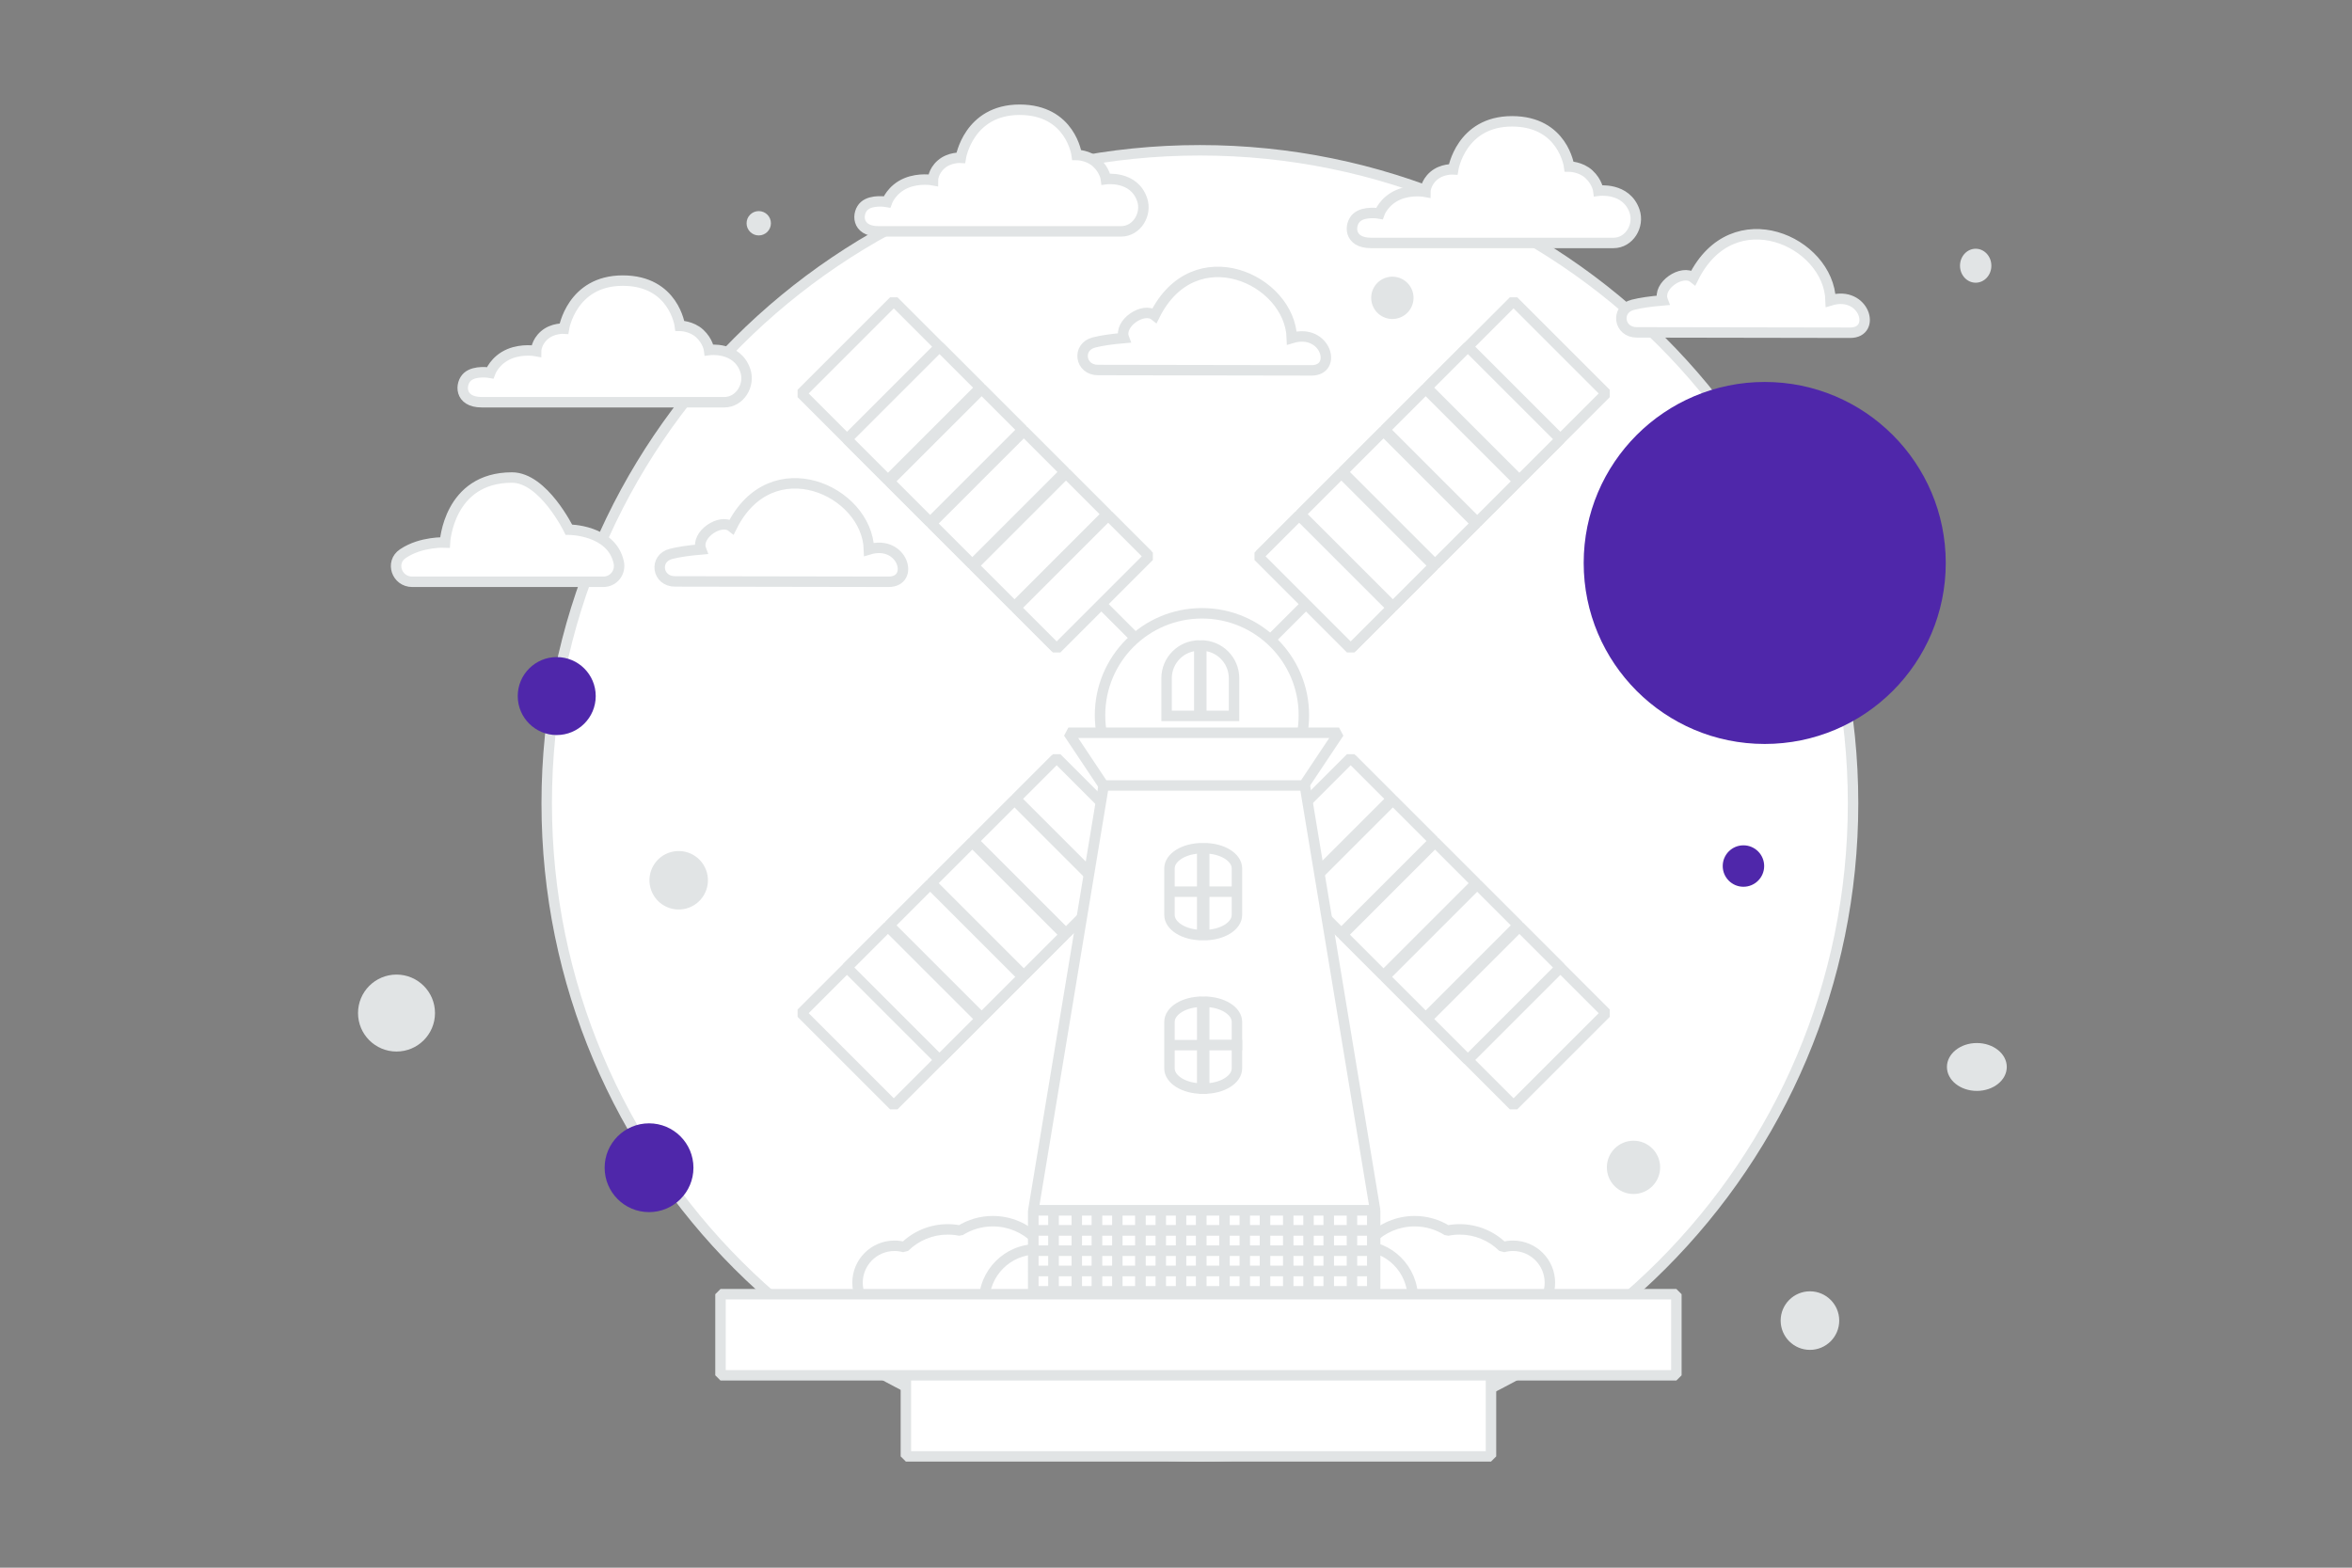 <svg width="900" height="600" viewBox="0 0 900 600" fill="none" xmlns="http://www.w3.org/2000/svg">
<rect x="0" y="0" width="900" height="600" fill="#808080" stroke="none"/>
<g clip-path="url(#clip0_1235_29945)">
<path d="M459.141 557.402C597.18 557.402 709.082 445.499 709.082 307.461C709.082 169.422 597.18 57.52 459.141 57.52C321.102 57.52 209.2 169.422 209.2 307.461C209.2 445.499 321.102 557.402 459.141 557.402Z" fill="white" stroke="#E1E4E5" stroke-width="4" stroke-linejoin="bevel"/>
<path d="M588.94 142.027L482.697 248.269" stroke="#E1E4E5" stroke-width="4" stroke-linejoin="bevel"/>
<path d="M579.168 115.199L481.968 212.399L517.362 247.792L614.562 150.592L579.168 115.199Z" fill="white" stroke="#E1E4E5" stroke-width="4" stroke-linejoin="bevel"/>
<path d="M561.685 132.684L546.001 148.368L581.395 183.761L597.079 168.078L561.685 132.684ZM545.547 148.822L529.863 164.506L565.257 199.899L580.941 184.216L545.547 148.822ZM529.409 164.96L513.725 180.644L549.119 216.037L564.803 200.354L529.409 164.96ZM513.271 181.098L497.587 196.782L532.981 232.175L548.665 216.492L513.271 181.098ZM497.133 197.237L481.449 212.921L516.843 248.314L532.527 232.631L497.133 197.237Z" fill="white" stroke="#E1E4E5" stroke-width="4" stroke-linejoin="bevel"/>
<path d="M332.241 396.341L438.484 290.098" stroke="#E1E4E5" stroke-width="4" stroke-linejoin="bevel"/>
<path d="M342.013 423.167L439.213 325.967L403.819 290.574L306.619 387.774L342.013 423.167Z" fill="white" stroke="#E1E4E5" stroke-width="4" stroke-linejoin="bevel"/>
<path d="M359.496 405.688L375.18 390.004L339.786 354.611L324.102 370.294L359.496 405.688ZM375.634 389.55L391.318 373.866L355.924 338.473L340.24 354.156L375.634 389.55ZM391.772 373.412L407.456 357.728L372.062 322.335L356.378 338.018L391.772 373.412ZM407.91 357.274L423.594 341.59L388.2 306.197L372.516 321.88L407.91 357.274ZM424.048 341.136L439.732 325.452L404.338 290.059L388.654 305.742L424.048 341.136Z" fill="white" stroke="#E1E4E5" stroke-width="4" stroke-linejoin="bevel"/>
<path d="M332.241 142.027L438.483 248.27" stroke="#E1E4E5" stroke-width="4" stroke-linejoin="bevel"/>
<path d="M342.013 115.199L439.213 212.399L403.819 247.792L306.619 150.592L342.013 115.199Z" fill="white" stroke="#E1E4E5" stroke-width="4" stroke-linejoin="bevel"/>
<path d="M359.496 132.684L375.18 148.368L339.786 183.761L324.102 168.078L359.496 132.684ZM375.634 148.822L391.318 164.506L355.924 199.899L340.24 184.216L375.634 148.822ZM391.772 164.96L407.456 180.644L372.062 216.037L356.378 200.354L391.772 164.96ZM407.91 181.098L423.594 196.782L388.2 232.175L372.516 216.492L407.91 181.098ZM424.048 197.237L439.732 212.921L404.338 248.314L388.654 232.631L424.048 197.237Z" fill="white" stroke="#E1E4E5" stroke-width="4" stroke-linejoin="bevel"/>
<path d="M588.94 396.34L482.698 290.098" stroke="#E1E4E5" stroke-width="4" stroke-linejoin="bevel"/>
<path d="M579.168 423.167L481.968 325.967L517.362 290.574L614.562 387.774L579.168 423.167Z" fill="white" stroke="#E1E4E5" stroke-width="4" stroke-linejoin="bevel"/>
<path d="M561.685 405.688L546.001 390.004L581.395 354.611L597.079 370.294L561.685 405.688ZM545.547 389.55L529.863 373.866L565.257 338.473L580.941 354.156L545.547 389.55ZM529.409 373.412L513.725 357.728L549.119 322.335L564.803 338.018L529.409 373.412ZM513.271 357.273L497.587 341.589L532.981 306.196L548.665 321.879L513.271 357.273ZM497.133 341.136L481.449 325.452L516.843 290.059L532.527 305.742L497.133 341.136Z" fill="white" stroke="#E1E4E5" stroke-width="4" stroke-linejoin="bevel"/>
<path d="M459.932 312.727C481.471 312.727 498.932 295.266 498.932 273.727C498.932 252.187 481.471 234.727 459.932 234.727C438.393 234.727 420.932 252.187 420.932 273.727C420.932 295.266 438.393 312.727 459.932 312.727Z" fill="white" stroke="#E1E4E5" stroke-width="4" stroke-linejoin="bevel"/>
<path d="M446.395 273.99V259.592C446.395 252.666 452.001 247.051 458.915 247.051V273.99H446.395ZM459.691 273.99V247.051C466.606 247.051 472.212 252.666 472.212 259.592V273.99H459.691Z" fill="white" stroke="#E1E4E5" stroke-width="4"/>
<path fill-rule="evenodd" clip-rule="evenodd" d="M362.655 470.521C364.273 470.521 365.853 470.684 367.379 470.995C371.131 468.628 375.478 467.376 379.914 467.383C392.912 467.383 403.448 477.92 403.448 490.918C403.448 503.916 392.912 514.453 379.914 514.453C378.296 514.453 376.716 514.289 375.19 513.978C371.438 516.344 367.091 517.597 362.655 517.59C353.621 517.59 345.776 512.501 341.831 505.032C334.23 504.807 328.137 498.574 328.137 490.918C328.137 483.119 334.459 476.797 342.258 476.797C343.59 476.797 344.88 476.982 346.102 477.326C350.504 472.959 356.455 470.513 362.655 470.521Z" fill="white"/>
<path d="M367.379 470.995L366.98 472.955L368.446 472.687L367.379 470.995ZM375.19 513.978L375.589 512.019L374.123 512.286L375.19 513.978ZM341.831 505.032L343.6 504.098L341.891 503.033L341.831 505.032ZM346.102 477.326L345.558 479.251L347.508 478.748L346.102 477.326ZM367.778 469.035C366.092 468.692 364.376 468.52 362.655 468.521V472.521C364.138 472.521 365.584 472.671 366.98 472.955L367.778 469.035ZM379.914 465.383C375.1 465.376 370.384 466.735 366.312 469.303L368.446 472.687C371.878 470.521 375.856 469.376 379.914 469.383V465.383ZM405.448 490.918C405.448 476.815 394.016 465.383 379.914 465.383V469.383C391.807 469.383 401.448 479.024 401.448 490.918H405.448ZM379.914 516.453C394.016 516.453 405.448 505.02 405.448 490.918H401.448C401.448 502.811 391.807 512.453 379.914 512.453V516.453ZM374.79 515.938C376.476 516.281 378.193 516.454 379.914 516.453V512.453C378.431 512.453 376.985 512.303 375.589 512.019L374.79 515.938ZM362.655 519.59C367.651 519.59 372.317 518.154 376.256 515.67L374.123 512.286C370.69 514.451 366.713 515.597 362.655 515.59V519.59ZM340.063 505.967C344.341 514.064 352.851 519.59 362.655 519.59V515.59C354.392 515.59 347.212 510.937 343.6 504.098L340.063 505.967ZM326.137 490.918C326.137 499.659 333.093 506.774 341.772 507.031L341.891 503.033C335.367 502.84 330.137 497.489 330.137 490.918H326.137ZM342.258 474.797C333.355 474.797 326.137 482.015 326.137 490.918H330.137C330.137 484.224 335.564 478.797 342.258 478.797V474.797ZM346.645 475.402C345.217 474.999 343.741 474.796 342.258 474.797V478.797C343.405 478.797 344.511 478.956 345.558 479.251L346.645 475.402ZM362.655 468.521C355.928 468.513 349.471 471.167 344.695 475.905L347.508 478.748C351.535 474.752 356.981 472.513 362.655 472.521V468.521Z" fill="#E1E4E5"/>
<path fill-rule="evenodd" clip-rule="evenodd" d="M541.295 514.453C542.913 514.453 544.493 514.289 546.019 513.978C549.771 516.344 554.118 517.597 558.554 517.59C567.587 517.59 575.432 512.501 579.377 505.032C586.978 504.807 593.071 498.574 593.071 490.918C593.071 483.119 586.749 476.797 578.95 476.797C577.618 476.797 576.329 476.982 575.107 477.326C570.705 472.959 564.754 470.513 558.554 470.521C556.936 470.521 555.356 470.684 553.829 470.995C550.077 468.628 545.731 467.376 541.295 467.383C528.297 467.383 517.76 477.92 517.76 490.918C517.76 503.916 528.297 514.453 541.295 514.453Z" fill="white"/>
<path d="M546.019 513.978L547.085 512.286L545.619 512.019L546.019 513.978ZM579.377 505.032L579.318 503.033L577.609 504.098L579.377 505.032ZM575.107 477.326L573.7 478.748L575.65 479.251L575.107 477.326ZM553.829 470.995L552.763 472.687L554.229 472.955L553.829 470.995ZM545.619 512.019C544.196 512.308 542.747 512.453 541.295 512.453V516.453C543.016 516.454 544.732 516.281 546.418 515.938L545.619 512.019ZM558.554 515.59C554.495 515.597 550.518 514.451 547.085 512.286L544.952 515.67C549.023 518.238 553.74 519.597 558.554 519.59V515.59ZM577.609 504.098C573.996 510.937 566.817 515.59 558.554 515.59V519.59C568.358 519.59 576.868 514.064 581.145 505.966L577.609 504.098ZM591.071 490.918C591.071 497.489 585.841 502.84 579.318 503.033L579.436 507.031C588.115 506.774 595.071 499.659 595.071 490.918H591.071ZM578.95 478.797C585.644 478.797 591.071 484.224 591.071 490.918H595.071C595.071 482.015 587.854 474.797 578.95 474.797V478.797ZM575.65 479.251C576.724 478.949 577.834 478.796 578.95 478.797V474.797C577.433 474.797 575.961 475.007 574.564 475.402L575.65 479.251ZM558.554 472.521C564.227 472.513 569.673 474.751 573.7 478.748L576.514 475.905C571.738 471.167 565.281 468.513 558.554 468.521V472.521ZM554.229 472.955C555.652 472.666 557.101 472.52 558.554 472.521V468.521C556.801 468.521 555.087 468.698 553.43 469.035L554.229 472.955ZM541.295 469.383C545.514 469.383 549.444 470.594 552.763 472.687L554.896 469.303C550.825 466.735 546.108 465.376 541.295 465.383V469.383ZM519.76 490.918C519.76 479.024 529.401 469.383 541.295 469.383V465.383C527.192 465.383 515.76 476.815 515.76 490.918H519.76ZM541.295 512.453C529.401 512.453 519.76 502.811 519.76 490.918H515.76C515.76 505.02 527.192 516.453 541.295 516.453V512.453Z" fill="#E1E4E5"/>
<path fill-rule="evenodd" clip-rule="evenodd" d="M509.706 479.893C508.373 479.622 507.017 479.486 505.657 479.487C500.342 479.48 495.241 481.577 491.468 485.32C490.396 485.018 489.288 484.865 488.174 484.866C481.489 484.866 476.07 490.285 476.07 496.97C476.07 503.532 481.292 508.874 487.808 509.068C491.189 515.469 497.913 519.832 505.657 519.832C509.606 519.832 513.29 518.697 516.401 516.736C517.709 517.002 519.063 517.142 520.45 517.142C531.591 517.142 540.622 508.111 540.622 496.97C540.622 485.829 531.591 476.797 520.45 476.797C516.648 476.791 512.922 477.865 509.706 479.893ZM396.724 518.487C398.111 518.487 399.465 518.347 400.773 518.081C403.989 520.109 407.715 521.183 411.517 521.177C419.26 521.177 425.985 516.814 429.366 510.413C435.881 510.22 441.104 504.877 441.104 498.315C441.104 491.63 435.685 486.211 429 486.211C427.858 486.211 426.753 486.369 425.706 486.665C421.933 482.921 416.832 480.824 411.517 480.831C410.13 480.831 408.776 480.971 407.468 481.238C404.252 479.21 400.526 478.136 396.724 478.142C385.583 478.142 376.551 487.173 376.551 498.315C376.551 509.456 385.583 518.487 396.724 518.487Z" fill="white"/>
<path d="M509.706 479.893L509.306 481.853L510.772 481.585L509.706 479.893ZM491.468 485.32L490.925 487.245L492.875 486.741L491.468 485.32ZM487.808 509.068L489.576 508.134L487.867 507.069L487.808 509.068ZM516.401 516.736L516.8 514.776L515.334 515.044L516.401 516.736ZM400.773 518.081L401.84 516.389L400.374 516.121L400.773 518.081ZM429.366 510.413L429.307 508.414L427.598 509.479L429.366 510.413ZM425.706 486.665L424.299 488.086L426.249 488.59L425.706 486.665ZM407.468 481.238L406.401 482.93L407.867 483.198L407.468 481.238ZM505.657 481.487C506.909 481.487 508.129 481.613 509.306 481.853L510.105 477.933C508.641 477.635 507.151 477.486 505.657 477.487V481.487ZM492.875 486.741C496.274 483.369 500.869 481.48 505.657 481.487V477.487C499.816 477.48 494.209 479.784 490.061 483.898L492.875 486.741ZM488.174 486.866C489.13 486.866 490.052 486.998 490.925 487.245L492.011 483.395C490.762 483.043 489.471 482.865 488.174 482.866V486.866ZM478.07 496.97C478.07 491.39 482.593 486.866 488.174 486.866V482.866C480.384 482.866 474.07 489.18 474.07 496.97H478.07ZM487.867 507.069C482.429 506.907 478.07 502.447 478.07 496.97H474.07C474.07 504.617 480.155 510.842 487.748 511.067L487.867 507.069ZM505.657 517.832C498.684 517.832 492.625 513.906 489.576 508.134L486.039 510.002C489.753 517.033 497.143 521.832 505.657 521.832V517.832ZM515.334 515.044C512.438 516.871 509.082 517.838 505.657 517.832V521.832C509.994 521.832 514.047 520.584 517.467 518.428L515.334 515.044ZM520.45 515.142C519.198 515.142 517.977 515.016 516.8 514.776L516.001 518.696C517.44 518.989 518.928 519.142 520.45 519.142V515.142ZM538.622 496.97C538.622 507.006 530.486 515.142 520.45 515.142V519.142C532.695 519.142 542.622 509.215 542.622 496.97H538.622ZM520.45 478.797C530.486 478.797 538.622 486.933 538.622 496.97H542.622C542.622 484.724 532.695 474.797 520.45 474.797V478.797ZM510.772 481.585C513.669 479.758 517.025 478.791 520.45 478.797V474.797C516.112 474.797 512.06 476.045 508.639 478.201L510.772 481.585ZM400.374 516.121C399.196 516.361 397.976 516.487 396.724 516.487V520.487C398.246 520.487 399.734 520.334 401.173 520.04L400.374 516.121ZM411.517 519.177C407.957 519.177 404.641 518.155 401.84 516.389L399.707 519.772C403.242 522.002 407.337 523.183 411.517 523.177V519.177ZM427.598 509.479C424.549 515.25 418.49 519.177 411.517 519.177V523.177C420.031 523.177 427.42 518.378 431.134 511.347L427.598 509.479ZM439.104 498.315C439.104 503.792 434.744 508.252 429.307 508.414L429.425 512.412C437.019 512.187 443.104 505.962 443.104 498.315H439.104ZM429 488.211C434.58 488.211 439.104 492.735 439.104 498.315H443.104C443.104 490.525 436.79 484.211 429 484.211V488.211ZM426.249 488.59C427.144 488.337 428.07 488.21 429 488.211V484.211C427.673 484.211 426.385 484.395 425.163 484.74L426.249 488.59ZM411.517 482.831C416.305 482.824 420.901 484.713 424.299 488.086L427.113 485.243C422.966 481.129 417.359 478.824 411.517 478.831V482.831ZM407.867 483.198C409.068 482.953 410.291 482.83 411.517 482.831V478.831C410.023 478.83 408.533 478.98 407.069 479.278L407.867 483.198ZM396.724 480.142C400.285 480.142 403.601 481.164 406.401 482.93L408.535 479.546C405 477.316 400.904 476.136 396.724 476.142V480.142ZM378.551 498.315C378.551 488.278 386.688 480.142 396.724 480.142V476.142C384.478 476.142 374.551 486.069 374.551 498.315H378.551ZM396.724 516.487C386.688 516.487 378.551 508.351 378.551 498.315H374.551C374.551 510.56 384.478 520.487 396.724 520.487V516.487Z" fill="#E1E4E5"/>
<path d="M275.703 495.33H641.471V526.365H275.703V495.33ZM346.64 526.365H570.534V557.401H346.64V526.365ZM395.409 463.188H526.199V494.222H395.409V463.188Z" fill="white" stroke="#E1E4E5" stroke-width="4" stroke-linejoin="bevel"/>
<path d="M395.409 463.188H403.168V470.947H395.409V463.188Z" fill="white" stroke="#E1E4E5" stroke-width="4" stroke-linejoin="bevel"/>
<path d="M403.167 463.188H412.034V470.947H403.167V463.188ZM412.035 463.188H419.794V470.947H412.035V463.188Z" fill="white" stroke="#E1E4E5" stroke-width="4" stroke-linejoin="bevel"/>
<path d="M419.793 463.188H427.552V470.947H419.793V463.188ZM427.552 463.188H436.419V470.947H427.552V463.188Z" fill="white" stroke="#E1E4E5" stroke-width="4" stroke-linejoin="bevel"/>
<path d="M436.419 463.188H444.178V470.947H436.419V463.188ZM444.178 463.188H451.937V470.947H444.178V463.188ZM451.937 463.188H459.696V470.947H451.937V463.188Z" fill="white" stroke="#E1E4E5" stroke-width="4" stroke-linejoin="bevel"/>
<path d="M459.695 463.188H468.562V470.947H459.695V463.188ZM468.562 463.188H476.321V470.947H468.562V463.188ZM476.321 463.188H484.08V470.947H476.321V463.188Z" fill="white" stroke="#E1E4E5" stroke-width="4" stroke-linejoin="bevel"/>
<path d="M484.08 463.188H492.947V470.947H484.08V463.188ZM492.947 463.188H500.706V470.947H492.947V463.188ZM500.706 463.188H508.465V470.947H500.706V463.188Z" fill="white" stroke="#E1E4E5" stroke-width="4" stroke-linejoin="bevel"/>
<path d="M508.464 463.188H517.331V470.947H508.464V463.188ZM517.331 463.188H525.09V470.947H517.331V463.188ZM395.409 470.947H403.168V478.705H395.409V470.947Z" fill="white" stroke="#E1E4E5" stroke-width="4" stroke-linejoin="bevel"/>
<path d="M403.167 470.945H412.034V478.704H403.167V470.945ZM412.035 470.945H419.794V478.704H412.035V470.945Z" fill="white" stroke="#E1E4E5" stroke-width="4" stroke-linejoin="bevel"/>
<path d="M419.793 470.945H427.552V478.704H419.793V470.945ZM427.552 470.945H436.419V478.704H427.552V470.945Z" fill="white" stroke="#E1E4E5" stroke-width="4" stroke-linejoin="bevel"/>
<path d="M436.419 470.945H444.178V478.704H436.419V470.945ZM444.178 470.945H451.937V478.704H444.178V470.945ZM451.937 470.945H459.696V478.704H451.937V470.945Z" fill="white" stroke="#E1E4E5" stroke-width="4" stroke-linejoin="bevel"/>
<path d="M459.695 470.945H468.562V478.704H459.695V470.945ZM468.562 470.945H476.321V478.704H468.562V470.945ZM476.321 470.945H484.08V478.704H476.321V470.945Z" fill="white" stroke="#E1E4E5" stroke-width="4" stroke-linejoin="bevel"/>
<path d="M484.08 470.945H492.947V478.704H484.08V470.945ZM492.947 470.945H500.706V478.704H492.947V470.945ZM500.706 470.945H508.465V478.704H500.706V470.945Z" fill="white" stroke="#E1E4E5" stroke-width="4" stroke-linejoin="bevel"/>
<path d="M508.464 470.945H517.331V478.704H508.464V470.945ZM517.331 470.945H525.09V478.704H517.331V470.945ZM395.409 478.704H403.168V486.463H395.409V478.704Z" fill="white" stroke="#E1E4E5" stroke-width="4" stroke-linejoin="bevel"/>
<path d="M403.167 478.703H412.034V486.462H403.167V478.703ZM412.035 478.703H419.794V486.462H412.035V478.703Z" fill="white" stroke="#E1E4E5" stroke-width="4" stroke-linejoin="bevel"/>
<path d="M419.793 478.703H427.552V486.462H419.793V478.703ZM427.552 478.703H436.419V486.462H427.552V478.703Z" fill="white" stroke="#E1E4E5" stroke-width="4" stroke-linejoin="bevel"/>
<path d="M436.419 478.703H444.178V486.462H436.419V478.703ZM444.178 478.703H451.937V486.462H444.178V478.703ZM451.937 478.703H459.696V486.462H451.937V478.703Z" fill="white" stroke="#E1E4E5" stroke-width="4" stroke-linejoin="bevel"/>
<path d="M459.695 478.703H468.562V486.462H459.695V478.703ZM468.562 478.703H476.321V486.462H468.562V478.703ZM476.321 478.703H484.08V486.462H476.321V478.703Z" fill="white" stroke="#E1E4E5" stroke-width="4" stroke-linejoin="bevel"/>
<path d="M484.08 478.703H492.947V486.462H484.08V478.703ZM492.947 478.703H500.706V486.462H492.947V478.703ZM500.706 478.703H508.465V486.462H500.706V478.703Z" fill="white" stroke="#E1E4E5" stroke-width="4" stroke-linejoin="bevel"/>
<path d="M508.464 478.703H517.331V486.462H508.464V478.703ZM517.331 478.703H525.09V486.462H517.331V478.703ZM395.409 486.462H403.168V494.221H395.409V486.462Z" fill="white" stroke="#E1E4E5" stroke-width="4" stroke-linejoin="bevel"/>
<path d="M403.167 486.465H412.034V494.224H403.167V486.465ZM412.035 486.465H419.794V494.224H412.035V486.465Z" fill="white" stroke="#E1E4E5" stroke-width="4" stroke-linejoin="bevel"/>
<path d="M419.793 486.465H427.552V494.224H419.793V486.465ZM427.552 486.465H436.419V494.224H427.552V486.465Z" fill="white" stroke="#E1E4E5" stroke-width="4" stroke-linejoin="bevel"/>
<path d="M436.419 486.465H444.178V494.224H436.419V486.465ZM444.178 486.465H451.937V494.224H444.178V486.465ZM451.937 486.465H459.696V494.224H451.937V486.465Z" fill="white" stroke="#E1E4E5" stroke-width="4" stroke-linejoin="bevel"/>
<path d="M459.695 486.465H468.562V494.224H459.695V486.465ZM468.562 486.465H476.321V494.224H468.562V486.465ZM476.321 486.465H484.08V494.224H476.321V486.465Z" fill="white" stroke="#E1E4E5" stroke-width="4" stroke-linejoin="bevel"/>
<path d="M484.08 486.465H492.947V494.224H484.08V486.465ZM492.947 486.465H500.706V494.224H492.947V486.465ZM500.706 486.465H508.465V494.224H500.706V486.465Z" fill="white" stroke="#E1E4E5" stroke-width="4" stroke-linejoin="bevel"/>
<path d="M508.464 486.463H517.331V494.222H508.464V486.463ZM517.331 486.463H525.09V494.222H517.331V486.463ZM422.376 300.254H499.232L526.199 463.187H395.409L422.376 300.254Z" fill="white" stroke="#E1E4E5" stroke-width="4" stroke-linejoin="bevel"/>
<path d="M422.276 300.622H498.932L512.381 280.449H408.828L422.276 300.622Z" fill="white" stroke="#E1E4E5" stroke-width="4" stroke-linejoin="bevel"/>
<path d="M447.503 341.266V332.381C447.503 328.106 453.109 324.641 460.023 324.641V341.266H447.503ZM460.8 341.266V324.641C467.714 324.641 473.32 328.106 473.32 332.381V341.266H460.8ZM447.503 341.266V350.152C447.503 354.427 453.109 357.892 460.023 357.892V341.266H447.503ZM460.8 341.267V357.892C467.714 357.892 473.32 354.427 473.32 350.152V341.267H460.8ZM447.503 400.011V391.125C447.503 386.851 453.109 383.385 460.024 383.385V400.011H447.503ZM460.8 400.011V383.385C467.714 383.385 473.32 386.851 473.32 391.125V400.011H460.8ZM447.503 400.011V408.897C447.503 413.171 453.109 416.637 460.023 416.637V400.011H447.503Z" fill="white" stroke="#E1E4E5" stroke-width="4"/>
<path d="M460.8 400.008V416.634C467.714 416.634 473.32 413.168 473.32 408.894V400.008H460.8Z" fill="white" stroke="#E1E4E5" stroke-width="4"/>
<path d="M675.277 284.736C713.536 284.736 744.551 253.72 744.551 215.462C744.551 177.203 713.536 146.188 675.277 146.188C637.018 146.188 606.003 177.203 606.003 215.462C606.003 253.72 637.018 284.736 675.277 284.736Z" fill="#4F27AA"/>
<path fill-rule="evenodd" clip-rule="evenodd" d="M340.009 222.667C350.216 222.667 345.44 206.389 332.509 210.277C331.793 187.675 295.162 171.138 280.015 201.623C275.732 198.214 266.116 204.652 268.245 210.277C263.488 210.685 259.746 211.238 256.834 211.971C250.111 213.664 251.442 222.591 258.372 222.528L340.009 222.667ZM501.834 141.755C512.041 141.755 507.265 125.477 494.334 129.365C493.618 106.763 456.987 90.225 441.839 120.711C437.557 117.302 427.94 123.74 430.07 129.365C425.313 129.773 421.57 130.326 418.659 131.059C411.936 132.752 413.266 141.679 420.196 141.616L501.834 141.755ZM707.994 127.346C718.2 127.346 713.425 111.068 700.494 114.956C699.778 92.354 663.147 75.816 647.999 106.301C643.717 102.893 634.1 109.331 636.23 114.956C631.473 115.364 627.73 115.917 624.819 116.65C618.095 118.343 619.426 127.269 626.356 127.207L707.994 127.346ZM230.833 222.667H157.734C151.816 222.667 149.264 215.238 154.108 211.942L154.313 211.803C161.21 207.207 170.261 207.625 170.261 207.625C170.261 207.625 171.554 182.765 195.906 182.765C207.946 182.765 217.676 202.716 217.676 202.716C217.676 202.716 234.054 202.716 236.765 215.251C237.584 219.049 234.837 222.667 230.833 222.667ZM277.109 153.947H184.338C175.63 153.947 176.029 146.726 178.874 144.21C181.789 141.632 187.55 142.678 187.55 142.678C187.55 142.678 189.265 137.821 194.91 135.456C199.903 133.365 205.135 134.36 205.135 134.36C205.135 134.36 205.135 131.027 208.332 128.267C211.529 125.506 215.792 125.774 215.792 125.774C215.792 125.774 218.723 107.395 238.305 107.395C257.888 107.395 260.153 124.701 260.153 124.701C260.153 124.701 264.549 124.701 267.747 127.652C270.944 130.604 271.343 133.957 271.343 133.957C271.343 133.957 282.036 132.507 285.198 141.795C287.083 147.331 283.211 153.947 277.109 153.947ZM617.384 92.986H524.614C515.905 92.986 516.305 85.766 519.15 83.249C522.065 80.671 527.826 81.717 527.826 81.717C527.826 81.717 529.541 76.86 535.186 74.496C540.179 72.404 545.41 73.399 545.41 73.399C545.41 73.399 545.41 70.066 548.607 67.306C551.805 64.545 556.068 64.813 556.068 64.813C556.068 64.813 558.998 46.433 578.581 46.433C598.164 46.433 600.429 63.74 600.429 63.74C600.429 63.74 604.825 63.74 608.022 66.691C611.219 69.643 611.619 72.996 611.619 72.996C611.619 72.996 622.312 71.546 625.474 80.834C627.358 86.37 623.487 92.986 617.384 92.986ZM428.959 88.552H336.188C327.48 88.552 327.879 81.332 330.724 78.816C333.639 76.237 339.4 77.283 339.4 77.283C339.4 77.283 341.115 72.426 346.76 70.062C351.753 67.97 356.984 68.966 356.984 68.966C356.984 68.966 356.984 65.632 360.182 62.872C363.379 60.112 367.642 60.38 367.642 60.38C367.642 60.38 370.572 42 390.155 42C409.738 42 412.003 59.306 412.003 59.306C412.003 59.306 416.399 59.306 419.597 62.258C422.794 65.209 423.193 68.563 423.193 68.563C423.193 68.563 433.886 67.112 437.048 76.401C438.933 81.937 435.061 88.552 428.959 88.552Z" fill="white" stroke="#E1E4E5" stroke-width="4"/>
<path d="M685.371 242.654C675.362 242.654 667.247 250.769 667.247 260.778C667.247 270.788 675.362 278.902 685.371 278.902C695.381 278.902 703.495 270.788 703.495 260.778C703.495 250.769 695.381 242.654 685.371 242.654Z" fill="#4F27AA"/>
<path d="M213.036 251.484C204.796 251.484 198.116 258.164 198.116 266.404C198.116 274.644 204.796 281.324 213.036 281.324C221.276 281.324 227.956 274.644 227.956 266.404C227.956 258.164 221.276 251.484 213.036 251.484Z" fill="#4F27AA"/>
<path d="M248.359 463.916C238.975 463.916 231.368 456.308 231.368 446.925C231.368 437.541 238.975 429.934 248.359 429.934C257.743 429.934 265.35 437.541 265.35 446.925C265.35 456.308 257.743 463.916 248.359 463.916Z" fill="#4F27AA"/>
<path d="M667.134 339.389C662.755 339.389 659.205 335.839 659.205 331.46C659.205 327.081 662.755 323.531 667.134 323.531C671.513 323.531 675.063 327.081 675.063 331.46C675.063 335.839 671.513 339.389 667.134 339.389Z" fill="#4F27AA"/>
<path d="M625.064 456.976C619.433 456.976 614.869 452.411 614.869 446.781C614.869 441.15 619.433 436.586 625.064 436.586C630.695 436.586 635.259 441.15 635.259 446.781C635.259 452.411 630.695 456.976 625.064 456.976Z" fill="#E1E4E5"/>
<path d="M151.726 402.452C143.593 402.452 137 395.859 137 387.726C137 379.593 143.593 373 151.726 373C159.859 373 166.452 379.593 166.452 387.726C166.452 395.859 159.859 402.452 151.726 402.452Z" fill="#E1E4E5"/>
<path d="M692.58 516.637C686.391 516.637 681.373 511.619 681.373 505.43C681.373 499.24 686.391 494.223 692.58 494.223C698.77 494.223 703.787 499.24 703.787 505.43C703.787 511.619 698.77 516.637 692.58 516.637Z" fill="#E1E4E5"/>
<path d="M756 108.199C752.686 108.199 750 105.289 750 101.699C750 98.109 752.686 95.199 756 95.199C759.314 95.199 762 98.109 762 101.699C762 105.289 759.314 108.199 756 108.199Z" fill="#E1E4E5"/>
<path d="M270.511 334.008C272.111 339.977 268.568 346.112 262.599 347.712C256.63 349.311 250.495 345.769 248.896 339.8C247.296 333.831 250.839 327.696 256.807 326.096C262.776 324.497 268.912 328.039 270.511 334.008Z" fill="#E1E4E5"/>
<path d="M290.336 90.107C287.764 90.107 285.679 88.022 285.679 85.45C285.679 82.878 287.764 80.793 290.336 80.793C292.908 80.793 294.993 82.878 294.993 85.45C294.993 88.022 292.908 90.107 290.336 90.107Z" fill="#E1E4E5"/>
<path d="M756.45 417.519C750.126 417.519 745 413.418 745 408.359C745 403.3 750.126 399.199 756.45 399.199C762.774 399.199 767.9 403.3 767.9 408.359C767.9 413.418 762.774 417.519 756.45 417.519Z" fill="#E1E4E5"/>
<path d="M540.618 111.893C541.776 116.214 539.211 120.655 534.89 121.813C530.569 122.971 526.128 120.407 524.97 116.086C523.812 111.765 526.376 107.323 530.698 106.165C535.019 105.007 539.46 107.572 540.618 111.893Z" fill="#E1E4E5"/>
</g>
<defs>
<clipPath id="clip0_1235_29945">
<rect width="900" height="600" fill="white"/>
</clipPath>
</defs>
</svg>
